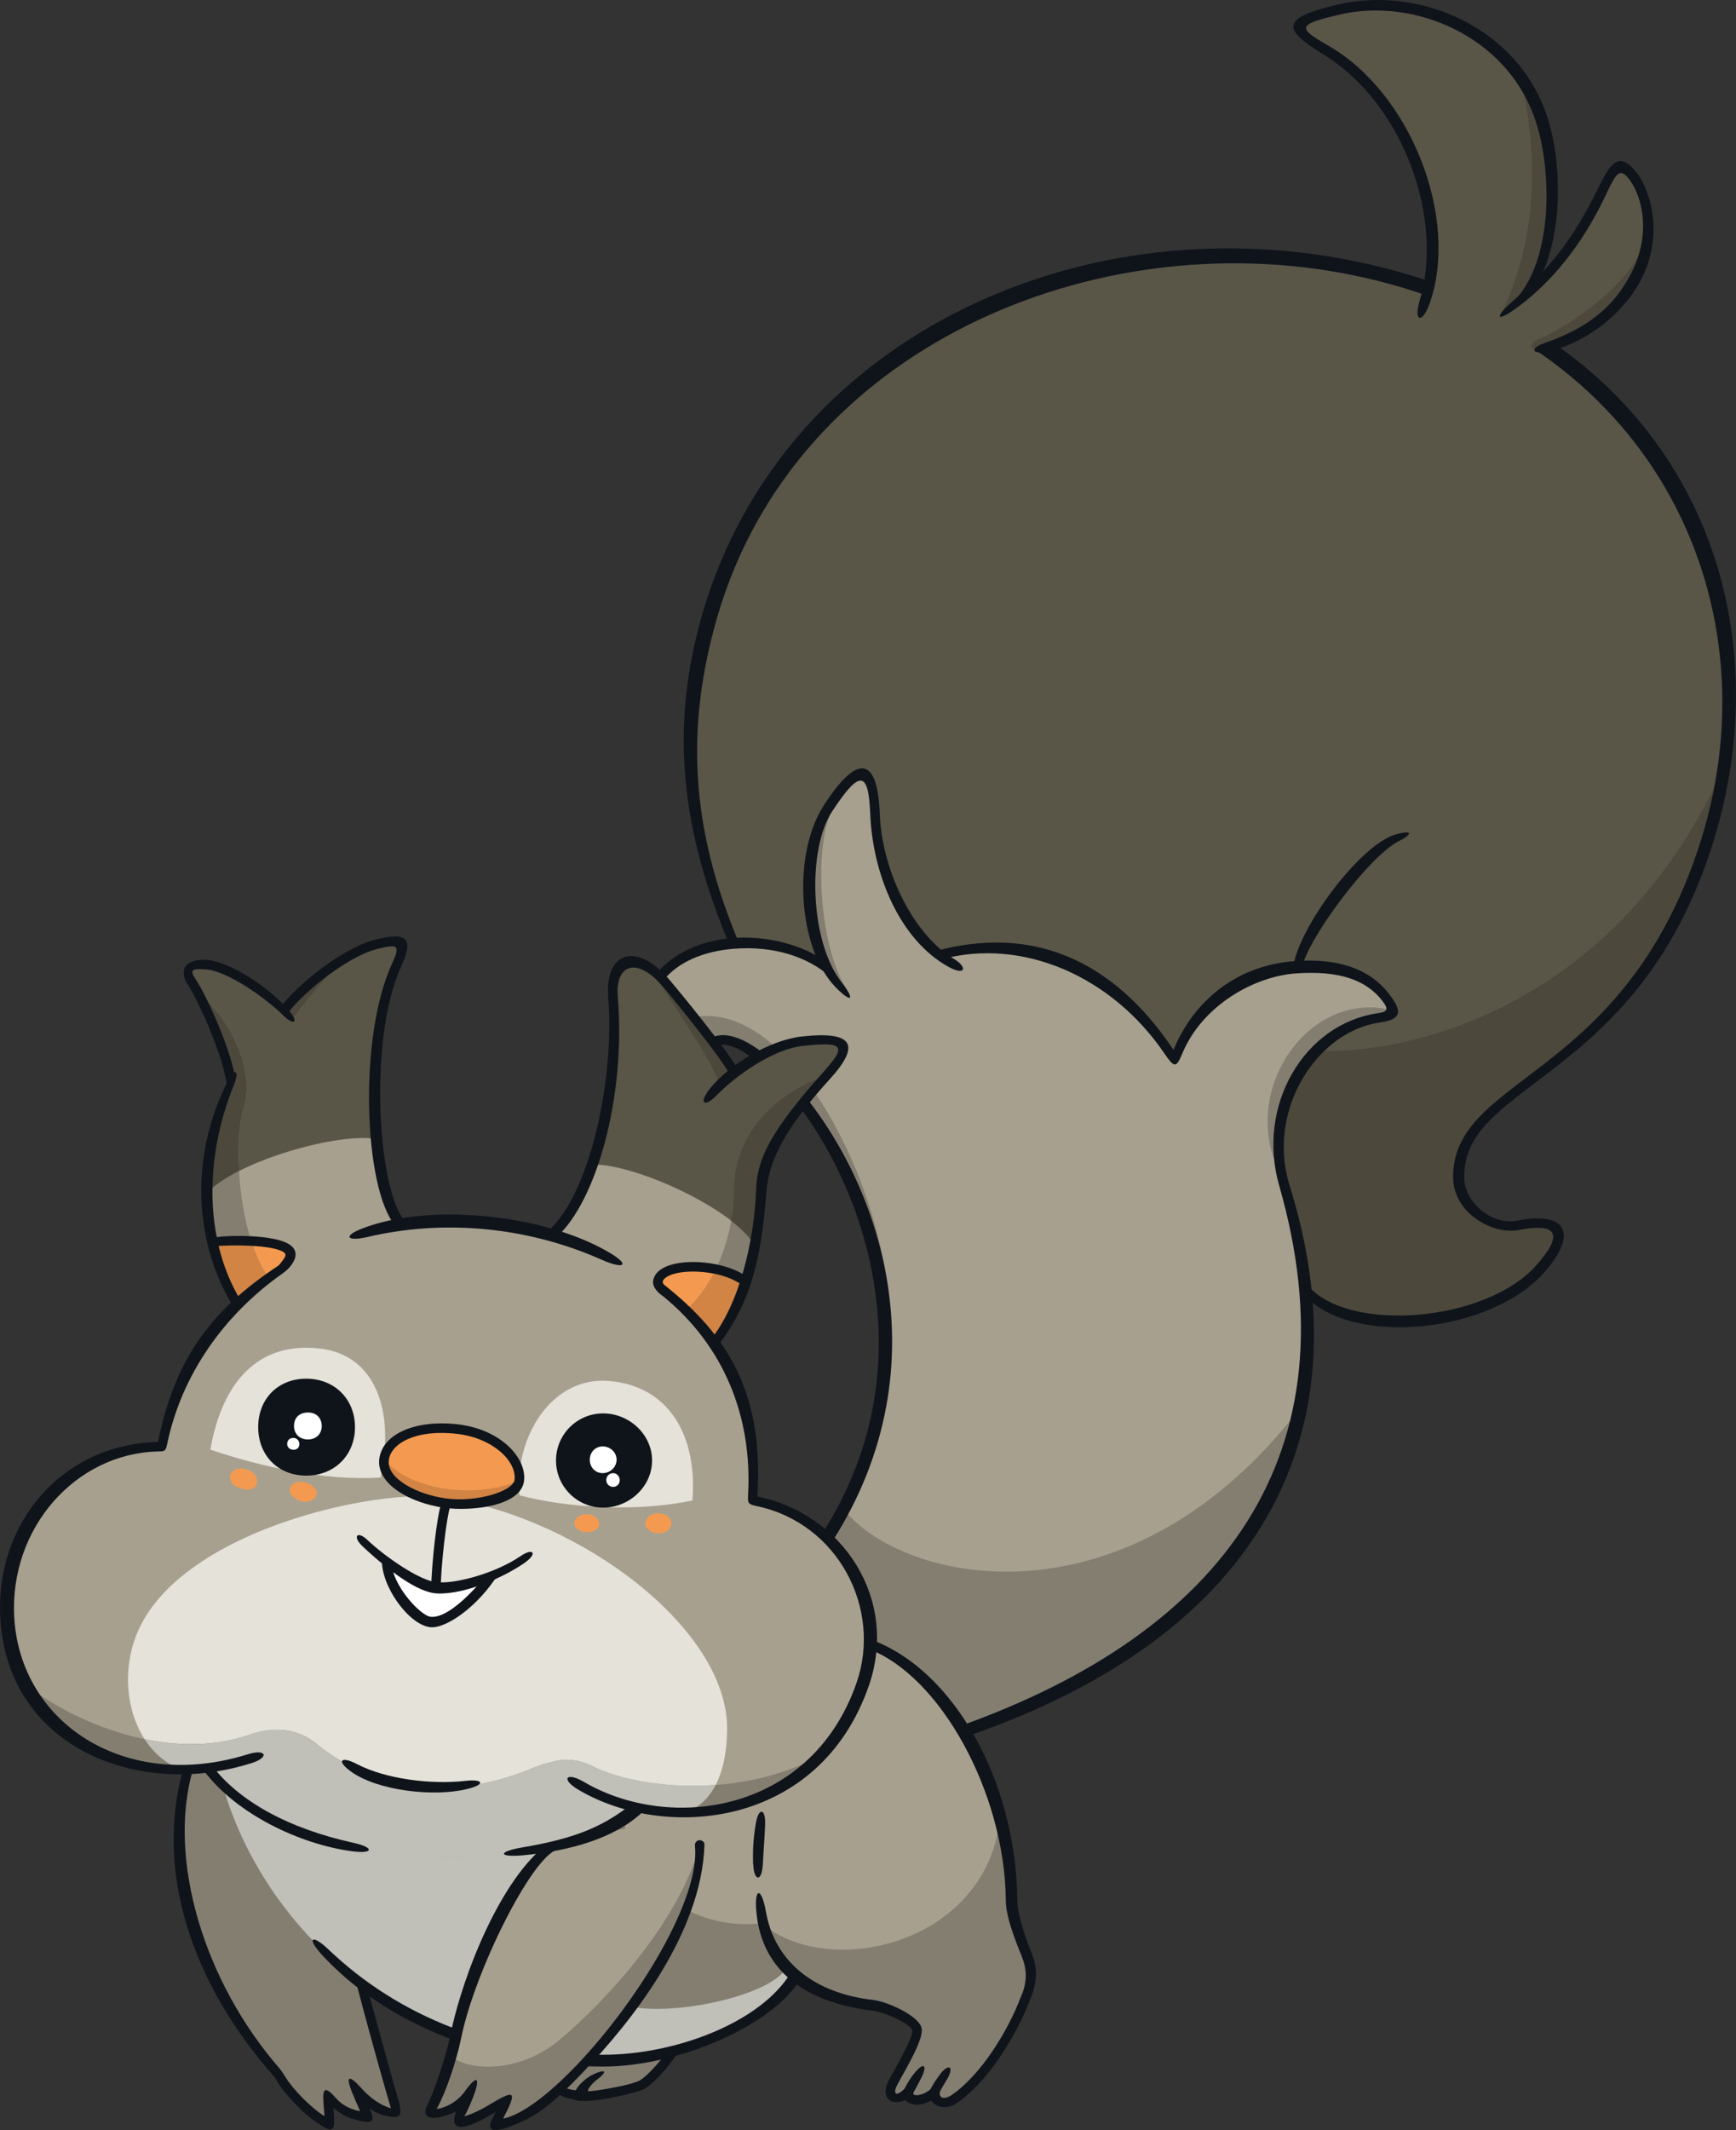 <?xml version="1.0" encoding="UTF-8"?>
<!-- Created with Inkscape (http://www.inkscape.org/) -->
<svg version="1.1" viewBox="0 0 324.88 398.46" xmlns="http://www.w3.org/2000/svg">
 <rect x="0" y="0" width="324.88" height="398.46" fill="#333333" stroke="none"/>
 <path d="m244.94 241.76c8.039 9.085 33.899 5.831 43.08-4.321 6.877-7.593 3.218-9.646-3.97-8.213-3.542 0.697-10.673-2.092-11.215-8.465-0.835-18.944 32.136-17.763 46.393-63.536 12.901-41.395-5.753-94.472-66.093-106.68-49.395-9.976-105.13 14.606-119.67 64.37-6.16 21.056-5.035 40.252 3.915 61.58z" fill="#595648" stroke-width="1.002"/>
 <path d="m319.24 157.23c1.279-4.124 2.246-8.348 2.905-12.649-24.155 52.069-72.524 54.471-82.849 50.984 0 0-11.913 20.553-12.939 22.451-0.384 0.719 0.835 6.741 2.498 13.986l16.097 9.763c8.02 9.085 33.88 5.83 43.081-4.321 6.858-7.593 3.196-9.647-3.992-8.213-3.547 0.697-10.673-2.092-11.197-8.465-0.835-18.945 32.136-17.763 46.393-63.537" fill="#4C483C"/>
 <path d="m123.54 182.7c6.644-8.116 24.078-7.961 31.574-1.279-4.843-8.813-4.047-24.117-0.165-30.102 5.986-9.22 8.446-8.387 8.794 0.911 0.384 9.996 5.151 20.901 11.816 26.209 14.896-4.398 33.628 1.977 44.514 19.584 3.311-10.228 13.966-16.582 22.683-17.162 9.492-0.637 14.741 1.878 17.686 6.664 0.758 1.202 0.384 2.169-2.169 2.537-12.301 1.763-21.502 15.4-17.802 31.071 18.964 55.71-21.288 88.718-60.65 102.61 0 0-7.923-13.424-17.492-16.097 1.027-6.896-2.789-15.419-7.38-19.681 29.811-46.509-11.119-98.965-21.482-92.98-3.058-3.877-7.671-9.376-9.918-12.282" fill="#A7A08F"/>
 <path d="m125.97 383.66c-1.126 1.839-3.954 5.189-5.695 6.238-1.763 1.065-11.661 2.866-11.874 2.015-1.356 0.055-3.41-0.439-3.663-1.202l5.637-5.734z" fill="#847E71"/>
 <path d="m162.6 307.5c14.392 5.194 26.325 27.875 26.538 48.02 0.039 3.877 2.076 7.535 3.218 10.848 0.736 2.191 0.796 4.783-0.494 7.515-2.07 5.521-7.07 14.431-13.172 18.693-2.054 1.433-4.299 0.275-3.794-1.219-2.866 2.476-5.637 1.318-4.92-0.11-2.191 2.246-4.168 0.774-2.828-1.741 0.95-1.779 5.074-8.407 4.415-10.073-0.659-1.686-5.441-3.816-8.058-4.201-6.509-0.95-9.007-1.219-14.664-5.869-5.211 8.755-22.799 16.29-35.971 16.29-17.938 0-33.299-5.734-45.27-14.664 1.202 4.629 5.463 20.281 6.838 24.504-3.547-0.275-7.206-3.042-8.795-6.392 0.928 2.054 2.229 4.475 3.157 6.993-3.256-0.384-6.354-2.169-7.729-4.843 0.384 2.015 0.549 3.816 0.599 6.044-2.888-0.928-8.29-6.508-9.453-9.124-14.024-15.748-22.16-39.109-17.047-57.183z" fill="#A7A08F"/>
 <path d="m41.639 333.84c7.613 26.906 33.821 51.837 71.245 51.837 13.153 0 30.742-7.535 35.952-16.31l-1.51-1.417c-3.042 5.425-21.075 9.123-29.25 7.4l-14.024-30.238z" fill="#E4E2D9"/>
 <path d="m140.82 280.72c0.813-11.041-1.785-21.036-7.361-29.289l0.039 0.02c5.48-5.966 8.697-17.841 8.755-27.603 0.039-8.543 9.531-19.778 12.475-22.645 5.134-5.019 4.415-7.38-4.59-6.373-4.184 0.439-9.027 3.058-12.765 5.947-0.758-2.246-10.325-14.005-12.668-16.756-5.501-6.47-10.616-4.942-9.996 2.52 1.279 15.148-3.333 38.141-11.584 44.591l0.019 0.02c-3.02-0.835-6.198-1.51-9.55-1.993-6.508-0.95-12.726-0.911-18.557-0.055-5.074-4.124-7.283-34.402-0.873-48.388 2.032-4.453 1.494-5.365-3.877-3.992-5.656 1.472-14.237 8.291-17.162 12.378-3.64-3.663-10.479-8.233-14.334-8.582-3.877-0.329-4.245 1.257-2.85 3.333 2.191 3.295 7.051 14.412 7.245 18.751-6.334 14.296-5.773 30.199 1.296 41.511l0.039-0.019c-7.284 7.186-12.301 16.388-14.257 26.577-17.143-0.055-29.424 14.509-28.494 31.846 1.027 19.526 17.918 30.644 37.095 28.243 14.567 19.468 63.246 21.153 80.001 7.341 15.71 3.64 35.08-2.229 42.286-23.013 5.112-14.741-3.855-31.477-20.339-34.364" fill="#A7A08F"/>
 <path d="m127.8 339.06c5.403-1.257 8.271-7.361 8.271-15.806 0-18.364-26.828-38.993-52.572-43.1-12.881-2.054-52.514 6.508-58.616 27.526-2.85 9.821 1.065 20.456 9.143 23.342 1.587 0 3.218-0.11 4.843-0.329 14.935 19.952 62.374 21.889 80.021 7.341 2.866 0.659 5.888 1.005 8.911 1.005" fill="#E4E2D9"/>
 <path d="m70.298 176.68c-5.676 1.455-14.237 8.291-17.162 12.378-3.64-3.663-10.48-8.233-14.335-8.581-3.877-0.329-4.245 1.241-2.866 3.311 2.207 3.311 7.07 14.431 7.245 18.771-2.965 6.721-4.398 13.772-4.36 20.552 5.348-5.83 24.62-11.429 31.768-10.014v0.019c-0.95-10.79-0.11-24.349 3.586-32.446 2.032-4.453 1.494-5.365-3.877-3.992" fill="#595648"/>
 <path d="m71.23 276.38c2.712-12.668-1.043-22.896-11.313-24.116-11.758-1.395-18.383 6.45-20.552 18.906 9.646 3.234 21.308 5.888 31.865 5.211" fill="#E4E2D9"/>
 <path d="m97.208 279.7c-0.95-10.751 5.908-22.199 16.639-21.385 11.313 0.851 16.717 10.247 15.729 22.354-10.325 2.207-23.342 1.433-32.369-0.966" fill="#E4E2D9"/>
 <g fill="#F39A50">
  <path d="m48.031 277.66c-0.329 1.027-1.686 1.219-3.218 0.697-1.334-0.439-2.015-1.548-1.686-2.52 0.329-0.966 1.702-1.417 3.042-0.966 1.494 0.494 2.246 1.609 1.861 2.789"/>
  <path d="m59.246 279.6c-0.22 0.873-1.472 1.587-2.828 1.241-1.296-0.329-2.438-1.334-2.169-2.421 0.275-0.988 1.494-1.494 2.982-1.104 1.334 0.329 2.246 1.411 2.015 2.284"/>
  <path d="m112.15 285.02c0 0.873-1.005 1.609-2.229 1.609-1.241 0-2.438-0.736-2.438-1.609 0-1.043 0.911-1.785 2.438-1.785 1.219 0 2.229 0.911 2.229 1.785"/>
  <path d="m125.65 284.94c0 1.027-1.027 1.878-2.4 1.878s-2.498-0.851-2.498-1.878c0-1.027 1.049-1.878 2.421-1.878 1.378 0 2.482 0.851 2.482 1.878"/>
  <path d="m71.877 273c0.439-3.833 5.908-6.605 13.753-5.675 7.477 0.873 11.952 5.773 11.545 9.531-0.329 3.218-7.264 5.211-13.85 4.299-6.063-0.835-11.932-4.124-11.448-8.155"/>
 </g>
 <path d="m72.338 291.9c3.196 2.46 6.896 4.728 9.24 4.958 2.751 0.275 6.954-0.796 10.77-2.4-0.642 0.758-6.044 9.627-11.932 8.852-2.438-0.329-8.098-6.45-8.078-11.41" fill="#fff"/>
 <path d="m139.45 239.7c-4.492-3.525-15.168-3.701-16.272-0.275-0.384 1.181 1.181 2.114 1.472 2.323 1.548 1.082 7.051 6.412 8.852 9.685 1.9-1.938 5.035-7.884 5.947-11.739" fill="#F39A50"/>
 <path d="m44.486 244.1c2.07-2.537 7.302-6.063 7.302-6.063 0.494-0.329 2.636-2.07 2.636-3.371-0.019-2.811-10.479-2.729-14.644-2.421 1.142 4.415 2.246 8 4.706 11.855" fill="#F39A50"/>
 <g fill="#847E71">
  <path d="m35.179 331c-5.112 18.073 3.003 41.435 17.046 57.183 1.164 2.597 6.567 8.194 9.453 9.124-0.11-2.229-0.22-4.03-0.599-6.043 1.378 2.674 4.475 4.453 7.729 4.843-0.928-2.52-2.229-4.942-3.157-6.993 1.587 3.333 5.249 6.101 8.794 6.373-1.395-4.283-5.773-20.32-6.896-24.698 0 0-17.918-27.952-19.526-32.059-3.893-2.07-7.632-6.16-9.143-8.039z"/>
  <path d="m243.75 262.84c-32.407 42.538-74.481 33.454-85.658 19.7-0.95 1.823-1.993 3.64-3.135 5.441 4.59 4.245 8.388 12.765 7.38 19.661 9.55 2.691 17.492 16.097 17.492 16.097 28.282-9.976 57.028-29.831 63.924-60.902"/>
  <path d="m191.87 373.88c1.279-2.712 1.219-5.326 0.439-7.515-1.126-3.311-3.157-6.973-3.196-10.848 0-1.202-0.758-10.731-2.054-14.683-2.943 22.741-31.729 29.657-44.572 18.925 3.003 9.705 9.86 13.831 20.998 15.477 2.614 0.384 7.4 2.52 8.059 4.201 0.659 1.664-3.465 8.31-4.415 10.073-1.334 2.537 0.637 4.008 2.828 1.741-0.714 1.417 2.054 2.575 4.903 0.11-0.494 1.494 1.763 2.652 3.816 1.219 6.101-4.261 11.099-13.172 13.172-18.693"/>
  <path d="m142.52 359.76c-14.18 1.686-26.538-9.394-25.531-20.281h-0.02c-17.841 12.223-58.597 10.731-75.294-5.618-0.02 0-0.02-0.019-0.039-0.019 6.508 25.918 33.821 51.836 71.246 51.836 13.152 0 30.742-7.535 35.952-16.31 0 0-4.283-3.663-6.315-9.608"/>
 </g>
 <path d="m147.32 367.94c-3.02 5.441-21.076 9.124-29.23 7.419l-14.044-30.257c-20.126 5.425-48.988 1.861-62.393-11.274h-0.019c7.613 26.906 33.841 51.837 71.246 51.837 13.172 0 30.742-7.535 35.952-16.31z" fill="#C0BFB8"/>
 <path d="m111.17 330.5c-3.756-1.801-6.315-1.861-12.243 0.549-14.063 5.675-28.63 4.245-39.652-4.821-3.218-2.652-7.497-3.509-12.61-1.724-14.18 4.942-31.187-1.378-41.337-8.949 6.101 11.235 19.196 17.027 33.55 15.206 14.567 19.468 63.246 21.172 80.001 7.361 11.564 2.674 25.066 0.22 34.286-9.55-14.237 7.613-32.814 6.354-41.996 1.955" fill="#847E71"/>
 <path d="m111.17 330.5c-3.8-1.823-6.199-1.916-12.243 0.549-14.063 5.675-28.63 4.245-39.652-4.821-3.295-2.712-7.593-3.487-12.61-1.724-6.257 2.191-13.076 2.169-19.603 0.813 1.702 2.636 4.069 4.689 6.973 5.714 1.587 0 3.218-0.11 4.843-0.329 14.916 19.952 62.354 21.908 80.001 7.341 2.888 0.675 5.889 1.027 8.93 1.005 2.691-0.62 4.744-2.46 6.141-5.194-8.968 0.681-17.453-0.813-22.78-3.349" fill="#C0BFB8"/>
 <path d="m258.27 190.08c1.373-0.22 2.108-0.582 2.383-1.065-16.194-4.283-29.909 16.388-20.185 32.136-3.701-15.671 5.501-29.308 17.802-31.071" fill="#847E71"/>
 <path d="m45.594 207.26c2.482-8.387-3.97-18.073-8.562-21.56 2.4 4.492 5.986 13.191 6.16 16.911-6.334 14.296-5.753 30.199 1.296 41.492l0.038-0.02c1.9-1.9 3.816-3.564 5.773-5.074-5.211-6.819-6.973-24.098-4.706-31.749" fill="#847E71"/>
 <path d="m39.77 232.24c1.164 4.415 2.268 8.02 4.706 11.855 1.395-1.686 4.168-3.794 5.85-5.035-1.318-1.724-2.421-4.124-3.311-6.896-2.691-0.11-5.501-0.055-7.245 0.055" fill="#D28445"/>
 <path d="m154.73 201.2 0.11-0.11c-13.133 4.689-17.472 13.947-17.472 21.463 0 8.387-3.487 17.782-9.046 22.567 2.246 2.169 4.047 4.338 5.151 6.315l0.019 0.019c5.48-5.966 8.717-17.841 8.756-27.603 0.038-8.542 9.53-19.777 12.475-22.645" fill="#847E71"/>
 <path d="m128.33 245.12c1.993 2.015 4.162 4.492 5.173 6.334 1.9-1.938 5.035-7.884 5.947-11.739-1.395-1.104-3.371-1.861-5.48-2.306-1.472 3.08-3.388 5.773-5.637 7.709" fill="#D28445"/>
 <path d="m44.729 219.04c-0.275-4.59 0-8.872 0.873-11.777 2.46-8.368-3.932-18.034-8.523-21.521 2.4 4.514 5.947 13.114 6.101 16.814-2.965 6.721-4.398 13.773-4.36 20.553 1.279-1.395 3.371-2.789 5.908-4.069" fill="#4C483C"/>
 <path d="m71.877 273c5.057 6.044 17.937 7.38 25.298 3.855-0.329 3.218-7.264 5.211-13.85 4.299-6.063-0.835-11.932-4.124-11.448-8.155" fill="#D28445"/>
 <path d="m52.828 188.82c2.131-2.4 6.721-7.206 10.886-8.774-1.065 0.719-8.581 9.53-8.969 10.731z" fill="#4C483C"/>
 <path d="m130 190.26c15.632-2.888 32.601 24.039 36.281 51.004-2.108-6.935-11.719-32.601-19.313-39.652-9.937-9.259-13.521-6.606-13.521-6.606z" fill="#847E71"/>
 <path d="m155.76 151.65c-3.311 5.714-2.811 24.737 2.729 33.493-2.652-2.438-6.044-5.463-7.148-17.86-1.104-12.397 4.415-15.633 4.415-15.633" fill="#847E71"/>
 <g fill="#0f141b">
  <path d="m72.764 273.12c-0.439 3.448 5.211 6.412 10.673 7.167 5.714 0.796 12.63-1.334 12.862-3.509 0.384-3.41-3.97-7.768-10.77-8.562-7.787-0.911-12.397 1.839-12.765 4.903m10.421 8.93c-6.334-0.873-12.765-4.376-12.204-9.143 0.582-4.689 6.78-7.4 14.742-6.469 7.961 0.95 12.804 6.198 12.358 10.518-0.549 4.859-9.996 5.773-14.896 5.096"/>
  <path d="m82.475 296.88c0.11-4.162 0.95-12.494 1.861-15.438l-1.686-0.549c-1.005 3.196-1.839 11.7-1.955 15.923z"/>
  <path d="m78.769 297.26c-3.679-1.587-8.252-5.48-10.906-8-1.993-1.861-1.005-3.003 0.89-1.202 3.349 3.179 9.821 7.613 12.901 7.904 3.855 0.384 11.371-1.878 15.671-4.821 2.52-1.741 3.388-0.549 0.774 1.257-3.756 2.575-9.492 5.019-13.811 5.54-2.345 0.275-3.41 0.22-5.521-0.675"/>
  <path d="m93.249 294.44c-3.739 6.005-9.744 10.267-12.746 9.938-3.992-0.439-9.279-7.729-9.027-12.785l1.785 0.835c0.384 4.492 5.501 9.763 7.264 9.995 2.729 0.384 6.896-3.426 10.209-7.439z"/>
  <path d="m66.432 266.96c0 5.271-3.855 9.066-9.124 9.066-5.288 0-8.988-3.794-8.988-9.066 0-5.288 3.701-9.066 8.988-9.066 5.271 0 9.124 3.794 9.124 9.066"/>
 </g>
 <path d="m60.212 266.74c0 1.51-1.065 2.52-2.597 2.52-1.51 0-2.597-1.005-2.597-2.52 0-1.296 0.758-2.52 2.636-2.52 1.664 0 2.559 1.164 2.559 2.52" fill="#fff"/>
 <path d="m56.032 270.1c0 0.659-0.439 1.087-1.087 1.087-0.697 0-1.202-0.439-1.202-1.087 0-0.659 0.439-1.126 1.142-1.126 0.719 0 1.142 0.582 1.142 1.126" fill="#fff"/>
 <path d="m122.03 273.2c0 4.881-4.283 8.814-9.163 8.814-4.859 0-8.813-3.932-8.813-8.814 0-4.881 3.954-8.813 8.813-8.813 4.881 0 9.163 3.932 9.163 8.813" fill="#0f141b"/>
 <path d="m115.39 273.04c0 1.395-1.202 2.52-2.597 2.52s-2.421-1.104-2.421-2.498 1.027-2.498 2.421-2.498 2.597 1.087 2.597 2.482" fill="#fff"/>
 <path d="m115.98 276.88c0 0.719-0.549 1.257-1.241 1.257-0.714 0-1.279-0.582-1.279-1.279 0-0.719 0.56-1.296 1.279-1.296 0.697 0 1.241 0.599 1.241 1.318" fill="#fff"/>
 <g fill="#0f141b">
  <path d="m43.894 201c-0.95-5.173-5.173-14.664-7.206-17.704-1.241-1.839-0.928-2.207 2.015-1.938 3.838 0.329 10.867 5.189 14.199 8.484 2.108 2.114 3.256 1.532 0.95-1.087-3.487-3.992-10.673-8.794-14.973-9.182-4.206-0.384-5.54 1.916-3.679 4.706 2.108 3.174 7.439 15.206 7.303 19.874z"/>
  <path d="m76.452 228.98c-5.714-3.838-7.691-34.402-1.472-47.942 2.559-5.598 1.296-6.819-4.903-5.227-6.082 1.57-14.78 8.678-17.666 12.707l1.433 1.043c2.691-3.717 11.041-10.577 16.678-12.029 4.085-1.043 4.398-0.675 2.828 2.751-6.392 13.966-5.173 42.131 0.549 48.873z"/>
  <path d="m54.174 237.06c0.62-0.719 1.142-1.57 1.142-2.4 0-0.384-0.11-1.005-0.736-1.548-2.636-2.443-13.366-2.054-14.858-1.532l0.11 1.548c4.107-0.329 10.635-0.22 12.959 0.928 0.697 0.329 0.835 0.681 0.329 1.417-0.736 1.065-2.306 2.811-2.767 3.564z"/>
  <path d="m65.74 331.42c-2.866-2.032-1.955-3.02 1.065-1.433 5.463 2.85 14.005 3.855 20.32 3.135 3.465-0.384 3.739 0.719 0.22 1.548-6.296 1.51-16.678 0.275-21.618-3.256"/>
  <path d="m39.593 330.16c5.096 6.799 14.47 11.913 26.596 14.567 3.97 0.873 3.662 2.092-0.275 1.57-9.782-1.296-21.695-6.973-27.758-15.07z"/>
  <path d="m133.9 195.76c2.268-1.296 6.702 1.241 11.506 6.276 14.683 15.4 29.811 51.526 8.446 84.863l1.839 1.548c21.521-33.589 8.62-69.464-8.852-87.788-5.559-5.831-10.731-8.233-13.831-6.451z"/>
  <path d="m156.41 184.7c-7.109-7.244-8.175-24.794-2.306-33.937 6.334-9.899 10.131-9.318 10.538 1.455 0.439 11.196 6.683 22.877 13.792 27.099 2.691 1.587 2.306 3.311-0.911 1.548-9.066-4.98-14.198-17.182-14.664-28.591-0.329-7.981-1.861-8.523-7.167-0.439-4.651 7.09-4.124 24.33 1.763 31.846 2.636 3.371 1.955 4.085-1.043 1.027"/>
  <path d="m155.25 182.6c-4.085-3.564-10.383-5.753-18.093-5.112-5.675 0.494-10.266 2.537-12.92 5.792l-1.395-1.142c2.982-3.624 7.942-6.141 14.102-6.664 6.644-0.56 13.502 1.356 17.802 4.53z"/>
  <path d="m243.62 181.05c1.181-5.521 12.513-20.823 18.092-23.671 2.85-1.455 2.575-2.169-0.549-1.279-6.76 1.955-18.208 17.608-19.139 24.756z"/>
  <path d="m244.88 240.6c7.709 8.737 33.008 6.703 42.48-3.756 5.326-5.889 4.184-8.194-3.141-6.76-4.475 0.89-11.719-2.674-12.262-9.24-0.384-8.62 5.85-13.327 13.734-19.313 10.383-7.884 24.62-18.654 32.698-44.572 14.024-45.056-9.84-94.297-65.434-105.53-48.388-9.783-104.02 13.772-118.65 63.749-6.16 21.075-4.958 39.865 3.893 60.979l-1.647 0.675c-9.027-21.501-11.332-40.678-5.057-62.161 14.857-50.771 69.522-76.438 121.8-65.861 59.623 12.03 81.764 62.354 67.313 108.77-8.252 26.46-23.245 37.347-33.841 45.366-7.748 5.889-13.056 10.131-12.726 17.782 0.384 4.629 5.425 8.465 9.84 7.613 9.84-1.938 11.274 2.866 4.958 9.84-10.053 11.119-34.577 13.443-43.739 5.019z"/>
  <path d="m36.039 331.24c-4.667 16.504 2.015 39.304 16.29 55.691 0.439 0.56 0.851 1.219 1.104 1.625 1.395 2.268 4.843 5.792 7.284 7.284-0.039-0.796-0.11-1.532-0.165-2.229-0.275-3.234 0.329-3.426 2.46-0.988 1.087 1.219 2.751 2.015 4.376 2.284-0.494-1.142-1.065-2.421-1.51-3.525-1.257-3.157-0.549-3.333 1.785-0.736 1.532 1.702 3.448 3.157 5.501 3.717-1.708-5.618-5.387-19.139-6.47-23.361l1.993 0.56c1.104 4.184 3.816 14.121 5.521 20.029 1.181 4.107 1.257 4.958-2.323 4.124-0.851-0.22-1.955-0.736-2.789-1.356 1.257 2.559 0.774 3.119-2.905 2.054-1.455-0.384-2.729-1.202-3.778-2.114 0.384 4.667 0.055 4.92-3.234 2.674-3.058-2.114-6.663-6.141-7.69-8.31-15.787-17.763-22.567-38.819-17.162-57.919z"/>
  <path d="m149.82 370.16c-5.211 8.756-22.935 16.407-36.94 16.407-20.688 0-40.717-7.884-52.631-20.901-2.943-3.218-1.9-3.97 1.241-0.988 13.172 12.571 31.032 19.681 51.391 19.681 13.676 0 29.657-6.141 35.177-15.458z"/>
  <path d="m169.34 390.64c-1.625 1.686-2.361 1.087-1.395-0.697 1.746-3.311 5.227-8.872 4.453-10.828-0.835-2.169-6.121-4.59-8.775-4.98-11.39-1.241-18.654-7.303-20.281-16.504-0.851-4.859-2.246-4.514-1.785 0.11 1.087 11.216 9.55 16.93 21.812 18.383 2.652 0.384 6.915 2.498 7.361 3.624 0.329 1.181-3.756 8.194-4.376 9.337-2.108 3.992 1.625 5.501 4.261 2.789z"/>
  <path d="m140.93 348.72c-0.055-2.306 0-4.53 0.494-7.515 0.494-3.135 1.861-3.058 1.763 0.038-0.11 2.927-0.329 5.403-0.439 7.632-0.22 3.295-1.686 2.982-1.779-0.165"/>
  <path d="m174.3 390.68c-1.005 0.873-1.977 1.202-2.674 1.241-0.736 0.019-0.928-0.22-0.384-1.027 0.329-0.549 0.637-1.181 1.005-1.878 1.57-2.927 0.56-3.547-1.57-0.637-0.736 1.005-1.296 2.131-1.472 2.498-0.928 1.801 0.966 2.828 2.361 2.828 1.027 0 2.268-0.384 3.487-1.318z"/>
  <path d="m162.9 306.66c15.71 5.676 27.293 26.712 27.487 48.834 0.019 3.426 2.597 9.685 2.943 10.576 0.697 1.861 0.928 4.805-0.659 8.194-2.345 6.257-7.574 14.935-13.463 19.041-3.097 2.152-5.87-0.11-5.173-2.229 0.22-0.599 0.873-1.686 1.763-2.905 1.763-2.383 2.888-1.625 1.373 0.89-0.439 0.714-0.813 1.334-1.082 1.823-0.719 1.296 0.329 2.191 2.092 0.95 5.579-3.893 10.577-12.204 12.843-18.267 1.356-2.905 1.005-5.365 0.439-6.915-0.439-1.395-3.218-7.303-3.234-11.138-0.165-20.204-12.358-42.267-25.957-47.168z"/>
  <path d="m108.44 392.8c-0.439 0.02-4.008-0.329-4.552-1.801l1.686-0.599c0.22 0.22 1.625 0.659 2.789 0.62z"/>
  <path d="m126.73 384.12c-1.142 1.878-4.047 5.365-6.005 6.547-1.334 0.796-8.271 2.345-11.332 2.345-2.46 0-2.691-0.439-1.378-2.443 0.599-0.911 1.993-2.092 3.08-2.575 2.152-0.988 2.767-0.62 0.675 0.988-0.549 0.384-1.219 1.087-1.548 1.625-0.329 0.582-0.22 0.62 0.275 0.56 2.789-0.275 8.059-1.296 9.279-2.032 1.318-0.796 3.547-3.234 4.859-5.134z"/>
  <path d="m141.75 279.94c1.065-17.802-4.261-28.959-16.717-39.013-2.691-2.169-3.717-0.719-1.027 1.472 11.235 9.124 16.872 22.296 15.981 37.444-0.055 1.356 0.055 1.548 1.609 1.878 15.4 3.256 23.458 19.351 18.713 33.027-8.485 24.465-34.926 28.01-51.023 18.576-3.388-1.977-4.398-0.494-0.988 1.494 16.31 9.608 45.076 7.09 54.297-19.487 5.636-16.252-4.881-32.155-20.843-35.391"/>
  <path d="m112.59 235.64c-14.122-6.276-29.696-7.554-43.778-4.261-4.03 0.95-4.706-0.22-0.796-1.664 12.339-4.689 33.395-2.652 45.657 4.376 4.574 2.614 3.135 3.426-1.087 1.548"/>
  <path d="m52.233 236.66c-13.754 8.988-19.681 18.635-22.664 33.066-17.802 0.384-30.451 15.031-29.521 32.795 1.027 19.332 16.601 29.385 33.686 29.385 4.36 0 8.872-0.697 13.308-2.092 3.465-1.082 2.811-2.751-0.659-1.664-23.012 7.186-42.674-5.908-43.72-25.724-0.873-16.658 11.525-30.548 26.867-30.916 1.296-0.019 1.472-0.019 1.763-1.433 2.691-12.921 10.635-24.156 21.56-31.846 2.421-1.686 2.691-3.717-0.62-1.57"/>
  <path d="m45.244 243.58c-6.877-11.002-7.167-26.499-1.548-40.446 1.241-3.08 0.275-3.509-1.164-0.697-7.167 14.18-6.121 30.374 1.202 42.093z"/>
  <path d="m180.63 324.9c55.439-18.867 75.333-57.008 60.553-103.65-4.008-13.966 5.441-28.32 16.969-29.967 3.487-0.494 4.206-1.625 2.811-3.893-3.349-5.463-9.24-8.252-18.519-7.613-10.906 0.736-18.945 7.284-22.838 16.601-11.449-17.123-26.712-23.341-44.573-18.46l1.164 1.532c15.032-4.085 31.826 3.058 41.725 17.627 1.861 2.712 2.207 2.712 3.333 0 3.778-9.085 13.56-14.47 21.308-14.993 7.903-0.549 13.075 1.126 16.175 5.189 1.126 1.494 1.005 1.977-0.835 2.246-13.928 1.993-22.799 17.356-18.519 32.233 14.412 50.132-10.247 83.663-60.262 101.31z"/>
  <path d="m125.02 240.94c-0.758-0.549-1.087-0.95-0.988-1.241 0.165-0.549 0.873-1.043 1.977-1.378 3.41-1.043 9.782-0.329 12.882 2.092l1.104-1.417c-3.586-2.811-10.615-3.586-14.509-2.383-2.152 0.659-2.905 1.746-3.157 2.537-0.384 1.126 0.22 2.229 1.664 3.256z"/>
 </g>
 <path d="m130.95 345.12c1.686 15.768-27.197 52.844-38.122 52.204 0.275-1.455 1.763-3.157 2.443-5.134-2.421 2.152-7.283 4.728-9.318 4.728-0.494-0.911 1.686-4.958 2.888-7.322-2.306 4.245-5.173 6.102-8.387 5.812 0.275-1.202 2.811-6.76 4.085-11.506 1.609-10.984 13.521-36.979 19.526-38.781 5.869-1.417 22.606-7.109 26.887 0" fill="#A7A08F"/>
 <path d="m266.45 34.622c-3.426-10.964-10.731-21.095-18.383-25.356-5.271-2.927-8.485-4.898 2.729-7.458 14.122-3.218 32.001 4.124 37.463 20.61 3.234 9.821 4.437 29.637-7.845 37.018 1.878-0.796 8.02-6.567 12.901-12.552 5.134-6.295 7.554-14.954 9.666-15.516 2.674-0.697 8.639 9.317 3.097 20.126-3.624 7.051-11.119 12.533-18.615 13.967l-21.637-6.296c3.586-7.167 3.256-16.097 0.62-24.543" fill="#595648"/>
 <path d="m110.85 217.84c8.155-0.165 26.596 8.426 30.373 15.071 0.637-3.256 1.027-6.431 1.027-9.124 0.055-8.543 9.531-19.778 12.475-22.645 5.151-5.019 4.437-7.38-4.59-6.373-4.184 0.439-9.027 3.058-12.765 5.947-0.758-2.246-10.325-14.005-12.669-16.756-5.48-6.47-10.596-4.942-9.976 2.52 0.774 9.375-0.697 21.753-3.871 31.361z" fill="#595648"/>
 <path d="m288.26 22.418c-0.873-2.652-2.092-5.074-3.547-7.244 4.107 18.441 1.433 33.201-4.03 43.991 0.165 0.02 0.329 0.02 0.494 0.02l2.4-2.169c8.872-8.639 7.632-25.705 4.689-34.597" fill="#4C483C"/>
 <path d="m288.25 63.318c-1.938 0.758-2.169 1.861-0.62 2.114 10.925-2.169 18.983-9.957 20.514-20.301-4.437 10.247-17.511 17.259-19.894 18.189" fill="#4C483C"/>
 <path d="m104.73 381.56c-7.729 6.451-17.182 5.792-20.398 3.042-1.318 4.574-3.624 9.666-3.871 10.809 3.196 0.275 6.082-1.57 8.387-5.811-1.219 2.361-3.371 6.412-2.888 7.322 2.032 0 6.876-2.575 9.298-4.728-0.675 1.977-2.152 3.679-2.438 5.134 10.925 0.637 39.807-36.437 38.141-52.204-3.97 14.644-18.015 29.56-26.228 36.436" fill="#847E71"/>
 <path d="m154.73 201.16 0.038-0.038c-13.075 4.689-17.395 13.928-17.395 21.424 0 1.916-0.165 3.877-0.549 5.811 1.993 1.548 3.525 3.102 4.36 4.574 0.659-3.256 1.027-6.431 1.049-9.124 0.038-8.542 9.53-19.777 12.475-22.645" fill="#4C483C"/>
 <path d="m134.76 202.98c-1.746-4.92-8.233-14.237-10.809-18.324-2.114-3.311-0.22-2.229 2.421 0.719 3.701 4.261 11.003 15.361 11.003 15.361-1.993 1.417-2.614 2.246-2.614 2.246" fill="#4C483C"/>
 <g fill="#0f141b">
  <path d="m104.31 345.96c-4.881 1.472-15.497 22.935-17.976 35.139-0.966 4.706-3.02 10.616-4.629 13.405 1.724-0.22 3.855-1.34 5.211-3.196 2.421-3.388 3.058-2.751 1.609 1.027-0.549 1.433-1.126 2.652-1.609 3.525 1.241-0.329 3.058-1.181 4.744-2.207 4.744-2.85 5.211-2.597 2.498 2.652 3.295-0.637 8.213-4.201 13.773-10.014 11.467-12.01 23.187-31.148 22.121-41.085-0.039-0.494 0.329-0.928 0.796-0.988 0.494-0.038 1.005 0.329 0.988 0.796-0.494 16.891-14.083 33.569-22.625 42.499-2.636 2.767-6.702 7.032-10.867 9.027-8.291 3.954-7.012 0.95-5.54-1.494-7.342 4.492-8.485 2.927-7.497-0.019-5.288 2.284-6.431 0.796-5.31-1.334 1.202-2.306 3.426-8.852 4.223-12.746 2.537-12.397 9.82-29.657 18.015-35.836z"/>
  <path d="m120.14 339.06c-5.249 4.843-13.424 7.148-22.199 7.981-4.783 0.439-4.843-0.681-0.165-1.472 9.356-1.587 14.742-3.679 20.01-7.787z"/>
  <path d="m138.04 200.02c-1.647-3.333-11.255-14.993-12.649-16.62-6.354-7.496-12.262-5.271-11.564 3.157 1.279 15.206-3.586 38.025-11.874 44.185l2.191 0.659c7.264-6.392 13.056-25.899 11.467-44.998-0.494-5.908 3.509-7.632 8.426-1.861 3.349 3.954 11.874 14.606 12.494 16.485z"/>
  <path d="m134.16 252c6.276-8.194 8.271-16.039 9.279-29.172 0.549-6.973 5.057-13.482 11.913-21.037 5.695-6.276 4.453-8.988-5.31-7.903-5.888 0.637-13.52 5.173-17.182 9.744-2.152 2.691-1.126 3.679 1.257 1.257 3.602-3.679 10.441-8.6 16.116-9.24 7.865-0.873 8.174 0.055 3.877 4.859-10.499 11.681-12.436 16.775-12.61 22.025-0.384 9.937-3.218 21.637-8.659 28.262z"/>
  <path d="m289.03 64.18c7.922-2.767 12.92-6.586 16.252-13.094 3.932-7.652 1.861-14.761-0.494-17.686-1.861-2.323-2.537-0.549-4.612 3.778-2.789 5.773-7.884 14.315-16.582 20.591-3.388 2.46-4.03 1.686-0.736-1.219 7.09-6.276 11.332-11.584 15.729-20.359 2.4-4.821 3.992-8.504 7.593-4.03 2.636 3.295 5.288 11.642 0.988 20.049-3.234 6.276-9.821 11.486-16.736 13.404-3.448 0.966-4.59-0.329-1.417-1.433"/>
  <path d="m282.14 57.495 5.112-3.717c5.753-9.472 4.903-24.117 2.306-31.942-5.598-16.949-24.059-24.426-38.955-21.037-11.177 2.537-10.557 4.706-3.042 9.318 15.613 9.608 22.547 31.42 18.15 45.986-1.257 4.184 0.494 4.59 1.9 0.494 5.48-15.962-3.64-39.284-19.119-48.117-5.773-3.295-5.811-3.915 2.498-5.812 13.327-3.042 31.032 3.756 36.417 20.03 3.119 9.433 3.487 27.506-5.271 34.789"/>
 </g>
</svg>
